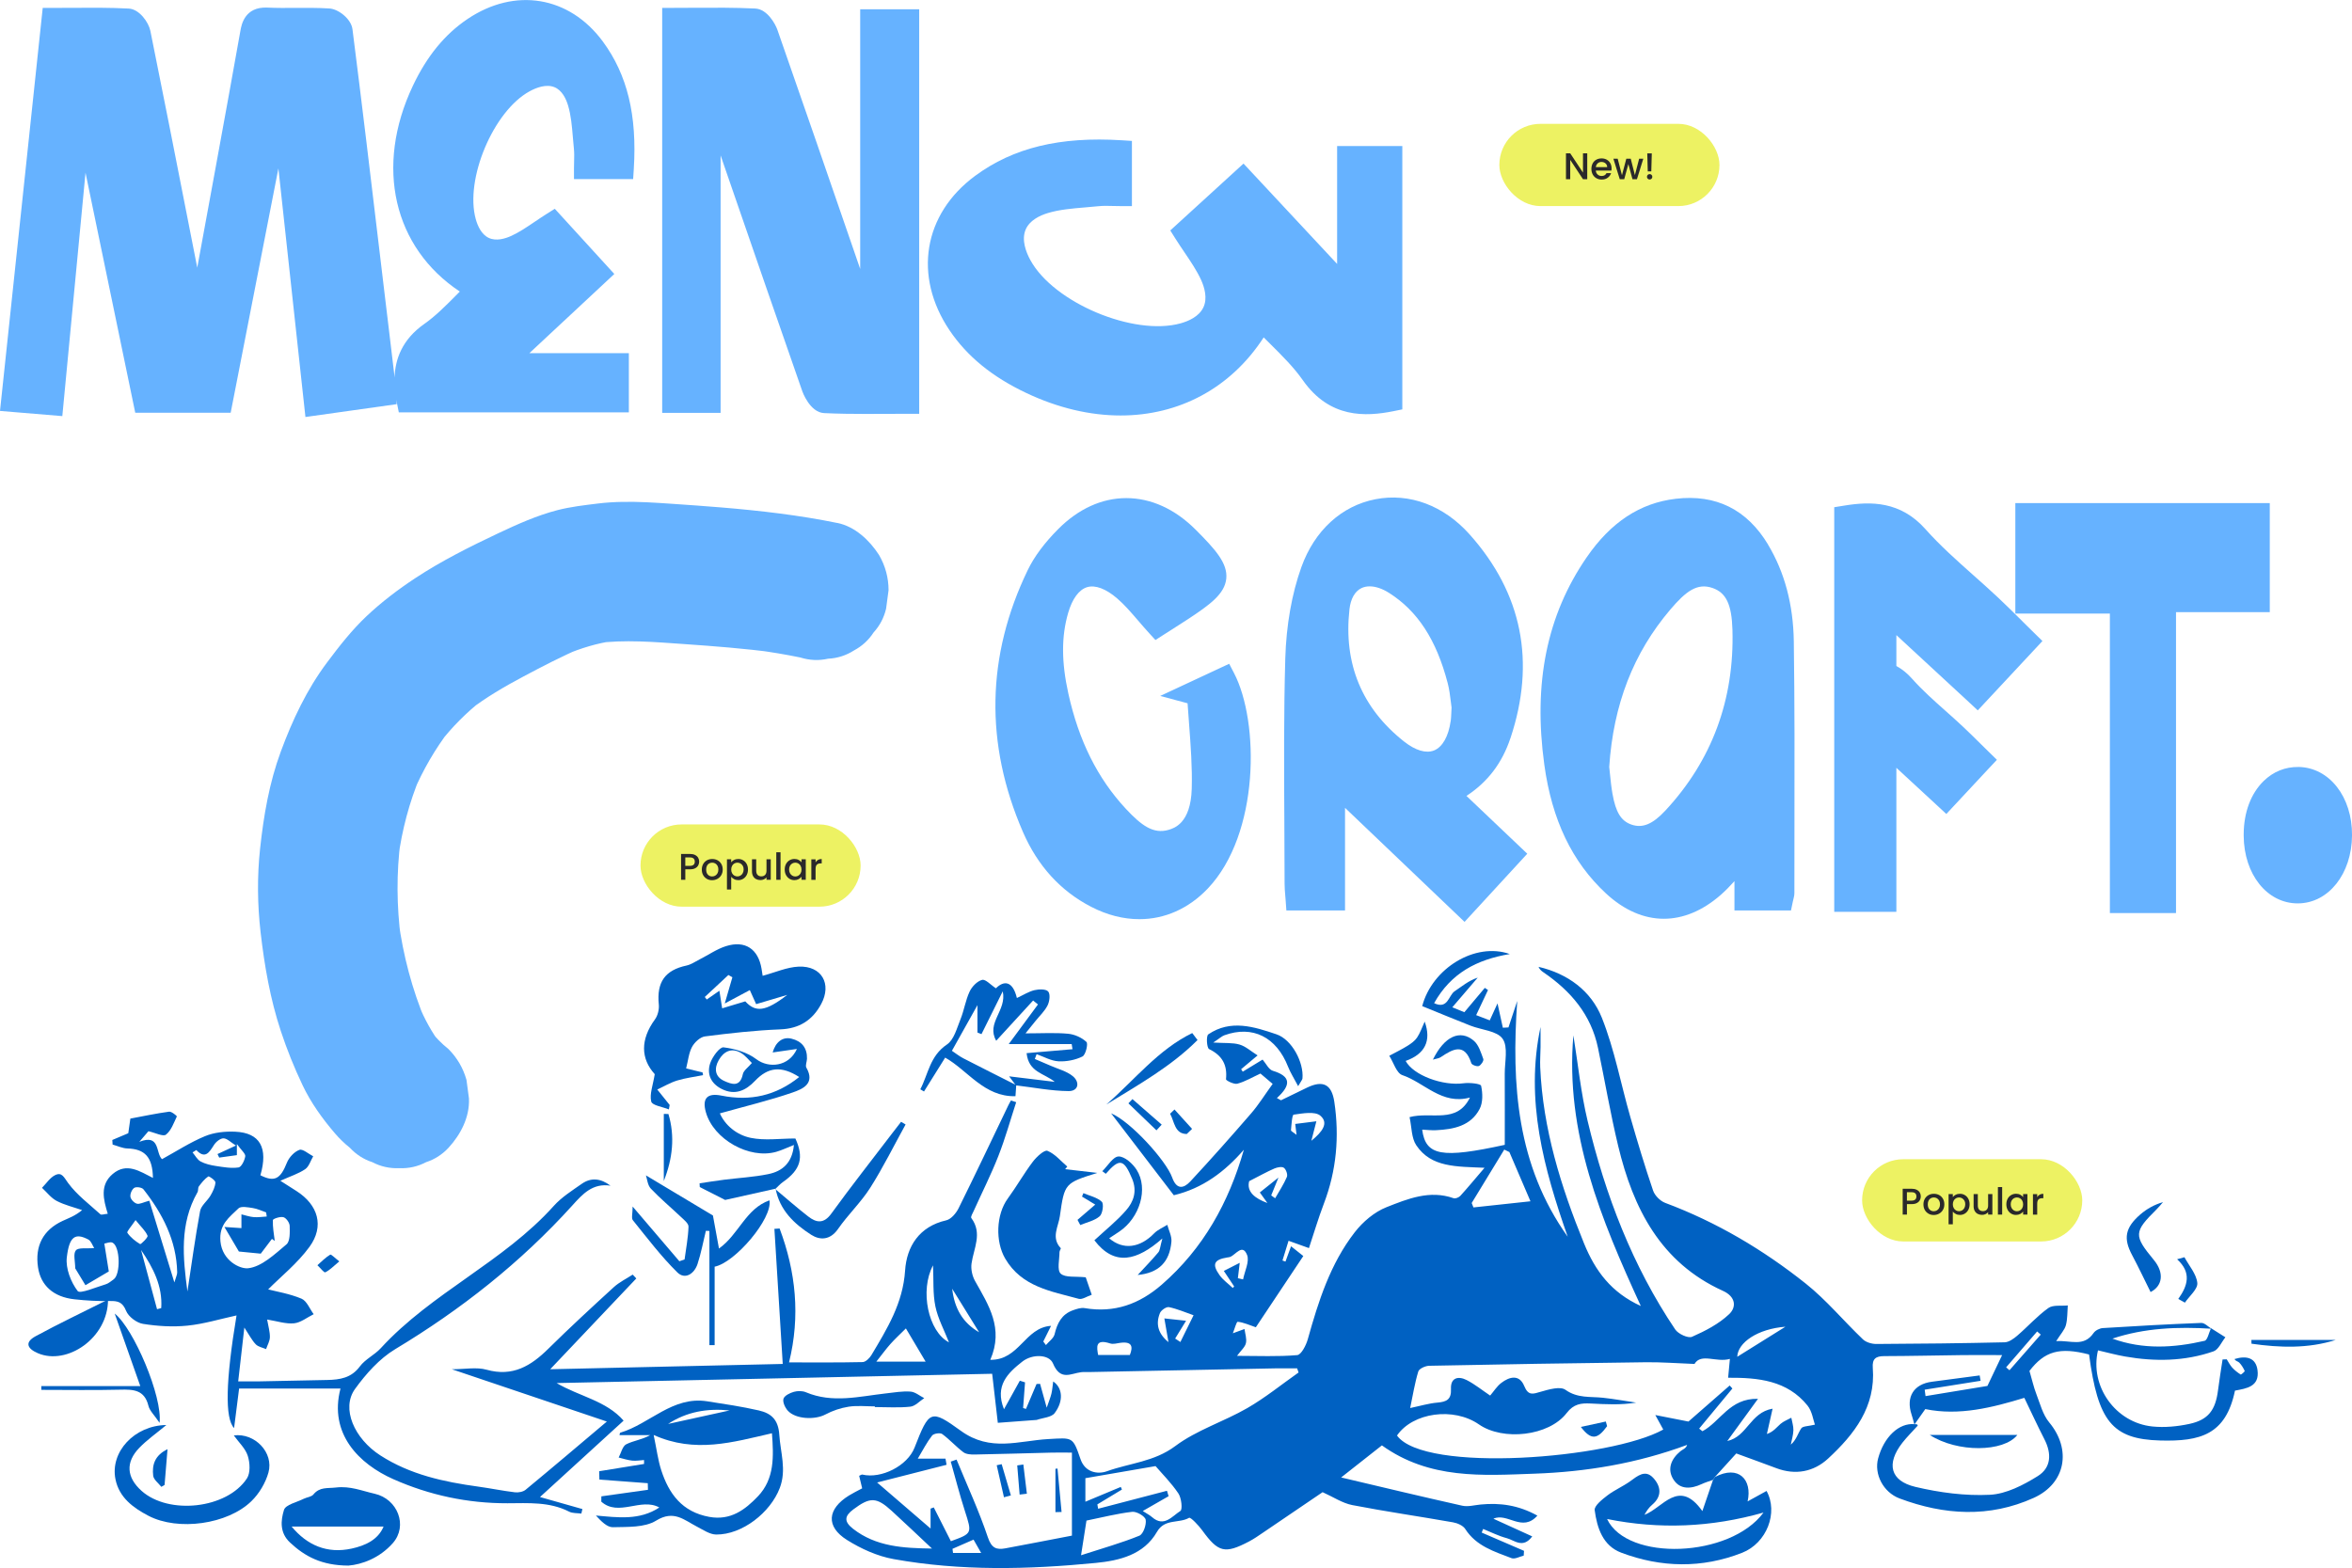<?xml version="1.0" encoding="UTF-8"?><svg id="Layer_2" xmlns="http://www.w3.org/2000/svg" viewBox="0 0 758.57 505.84"><defs><style>.cls-1{fill:#2a292b;}.cls-1,.cls-2,.cls-3,.cls-4{stroke-width:0px;}.cls-2{fill:#edf263;}.cls-3{fill:#0061c2;}.cls-4{fill:#66b2ff;}</style></defs><g id="Layer_1-2"><path class="cls-3" d="M552.49,477.38c-1.23.45-2.51.82-3.7,1.38-3.35,1.55-6.87,1.84-9-1.39-2.21-3.34-.86-6.72,2.18-9.22.75-.62,1.81-.86,2.16-2.05-16.14,5.99-32.62,8.71-49.29,9.29-16.64.58-33.75,1.92-49.15-9.13-4.39,3.46-9.17,7.22-13.14,10.35,12.81,3.02,25.91,6.17,39.06,9.11,1.85.41,3.94-.19,5.91-.38,6.22-.6,12.14.16,18.32,3.58-4.91,5.52-9.65-1.07-14.18,1,4.14,1.89,8.15,3.71,12.52,5.7-3.01,4.08-5.76,1.21-8.22.57-2.62-.68-5.08-1.95-7.61-2.97-.16.39-.31.78-.47,1.17,4.55,1.96,9.1,3.93,13.65,5.89-.03.52-.07,1.03-.1,1.55-1.32.31-2.88,1.22-3.93.81-5.55-2.13-11.38-3.88-14.92-9.4-.72-1.13-2.54-1.91-3.97-2.16-10.82-1.91-21.7-3.47-32.48-5.56-3.18-.62-6.1-2.61-9.56-4.16-5.87,3.99-12.47,8.49-19.08,12.96-1.52,1.03-3.02,2.09-4.64,2.94-7.85,4.11-9.93,3.53-15.1-3.58-1.18-1.63-3.75-4.33-4.24-4.05-3.28,1.89-7.86.17-10.36,4.53-4.26,7.42-12.14,9.28-19.72,10.02-21.74,2.13-43.57,2.66-65.19-1.23-5.25-.94-10.52-3.32-15.07-6.18-6.9-4.33-6.37-10,.67-14.35,1.26-.78,2.61-1.43,4.23-2.3-.32-1.33-.65-2.7-.97-4.04.48-.2.8-.46,1.03-.4,6.11,1.44,14.54-2.8,16.84-8.71,4.73-12.11,5.18-12.47,14.98-5.37,9.48,6.86,18.71,3.15,28.11,2.63,7.93-.44,7.92-.86,10.43,6.47,1.47,4.31,5.55,4.98,8.52,3.91,7.32-2.65,15.24-3.03,22.05-8.13,6.92-5.18,15.64-7.87,23.23-12.25,5.79-3.34,11.04-7.62,16.53-11.48-.15-.44-.31-.88-.46-1.33-2.4,0-4.81-.04-7.21,0-19.98.39-39.95.79-59.93,1.19-.83.02-1.68-.06-2.5.04-3.4.41-6.71,2.9-9.11-2.83-1.23-2.95-6.66-3.14-9.92-.56-4.59,3.63-8.94,7.69-5.88,15.34,1.81-3.26,3.46-6.23,5.11-9.2.56.18,1.12.36,1.68.53-.21,2.76-.41,5.52-.62,8.28.31.1.61.19.92.29l3.41-8.04c.38-.02.76-.03,1.14-.05.61,2.21,1.23,4.42,2.14,7.69.7-2.06,1.22-3.27,1.52-4.53.29-1.23.37-2.51.57-3.93,3.02,2.03,3.43,6.27.48,10.2-1.05,1.4-3.81,1.51-5.81,2.21-4.5.33-8.51.63-12.53.93-.58-5.02-1.15-10.05-1.82-15.82-46.11.99-93.29,2-140.48,3,7.35,4.32,16.01,5.68,21.61,12.12-8.92,8.15-17.54,16.03-26.97,24.64,5.67,1.61,9.67,2.74,13.68,3.88-.11.49-.23.97-.34,1.46-1.33-.19-2.82-.05-3.95-.63-6.33-3.24-13.16-2.72-19.86-2.7-12.87.03-25.17-2.6-36.85-7.78-11.02-4.89-20.84-14.63-17.02-29.23h-32.7c-.56,4.45-1.05,8.3-1.62,12.75q-4.49-4.63.79-36.33c-5.27,1.14-10.49,2.75-15.82,3.29-4.73.48-9.65.18-14.35-.57-2.05-.33-4.68-2.31-5.44-4.19-1.15-2.84-2.61-3.23-5.23-3.18-3.82.08-7.66-.14-11.46-.56-6.76-.74-10.85-4.46-11.72-10.29-1.04-6.93,1.64-12.08,7.94-15,1.91-.89,3.93-1.54,6.28-3.48-2.75-.95-5.64-1.63-8.2-2.96-1.82-.95-3.18-2.79-4.74-4.23,1.4-1.4,2.57-3.28,4.25-4.1,2.2-1.07,2.84.76,4.18,2.56,2.83,3.84,6.82,6.83,10.41,10.08.32.29,1.24-.07,2.37-.17-1.42-4.63-2.6-9.27,1.59-12.83,4.5-3.82,8.74-.86,12.98,1.27-.12-6.72-2.6-9.34-8.23-9.5-1.6-.05-3.19-.82-4.78-1.26l-.09-1.48c1.67-.71,3.33-1.41,5.15-2.18.19-1.32.39-2.78.67-4.72,4.14-.77,8.3-1.66,12.5-2.23.79-.11,2.56,1.41,2.5,1.52-1,2.09-1.82,4.57-3.52,5.89-.92.71-3.42-.6-5.65-1.11-.24.28-1.32,1.55-2.94,3.43,6.81-2.7,5.21,3.68,7.32,5.59,4.62-2.53,9.05-5.42,13.85-7.41,2.96-1.23,6.52-1.6,9.76-1.45,8.01.35,10.68,5.23,8.12,14.05,4.55,2.3,6.47,1.21,8.54-4.03.68-1.71,2.37-3.55,4.04-4.16,1.08-.4,2.94,1.31,4.45,2.07-.84,1.42-1.35,3.31-2.59,4.16-2.12,1.45-4.69,2.25-8,3.74,2.32,1.48,3.78,2.41,5.24,3.34,6.94,4.45,9,11.31,4.16,17.96-3.88,5.33-9.23,9.6-13.34,13.74,2.74.71,6.94,1.39,10.75,2.99,1.71.72,2.65,3.28,3.93,5.01-2.11,1.03-4.15,2.72-6.33,2.94-2.68.26-5.48-.71-8.68-1.22.38,2.2.92,3.94.89,5.68-.02,1.29-.79,2.57-1.23,3.86-1.13-.49-2.52-.72-3.31-1.53-1.23-1.26-2.04-2.91-3.7-5.42-.69,6.07-1.29,11.32-1.98,17.37,2.43,0,4.36.03,6.28,0,7.49-.14,14.99-.29,22.48-.46,4.05-.09,7.72-.64,10.48-4.37,1.73-2.33,4.72-3.69,6.73-5.87,16.45-17.94,39.54-27.78,55.83-45.93,2.51-2.8,5.86-4.9,8.98-7.09,3.04-2.14,6.18-1.78,9.29.58-5.77-.89-9,2.72-12.29,6.37-16.65,18.41-35.88,33.58-57.15,46.38-5.08,3.06-9.42,7.95-12.95,12.83-4.54,6.29-.23,16.03,8.16,21.43,9.66,6.22,20.46,8.54,31.57,10.07,3.95.54,7.85,1.36,11.81,1.83,1.14.14,2.66-.13,3.5-.83,8.66-7.15,17.22-14.43,26.18-21.99-15.88-5.36-32.37-10.92-49.99-16.87,4.24,0,7.96-.76,11.2.15,8.45,2.37,14.33-1.24,19.95-6.8,6.87-6.78,13.97-13.33,21.09-19.84,1.78-1.62,4.05-2.71,6.09-4.04.39.41.77.83,1.16,1.24-8.95,9.45-17.91,18.89-27.77,29.29,25.58-.58,50.06-1.14,75-1.71-.92-14.97-1.81-29.28-2.69-43.58.56-.04,1.12-.08,1.68-.11,5.24,13.95,6.73,28.24,3.04,43.19,7.84,0,15.79.08,23.74-.1.97-.02,2.23-1.27,2.83-2.26,5.07-8.49,10.17-16.73,10.86-27.27.5-7.69,4.5-14.21,13.27-16.2,1.56-.36,3.19-2.29,3.98-3.89,5.47-11.02,10.73-22.15,16.06-33.24.25-.53.56-1.03.84-1.54.56.19,1.12.38,1.68.56-1.89,5.79-3.52,11.68-5.74,17.34-2.36,6.03-5.3,11.83-7.96,17.74-.34.75-1.05,1.91-.78,2.28,3.67,4.94.78,9.76.08,14.68-.26,1.81.23,4.04,1.14,5.66,4.33,7.73,9.33,15.22,4.91,25.41,9.39.15,11.12-10.42,19.6-10.96-.97,1.94-1.74,3.5-2.51,5.05.28.38.56.77.85,1.15.97-1.16,2.49-2.19,2.8-3.5.84-3.56,2.3-6.43,5.9-7.72,1.2-.43,2.59-.9,3.78-.7,9.58,1.63,17.64-1.28,24.87-7.56,13.43-11.68,21.62-26.49,26.49-43.53-6.13,7.06-13.22,12.43-22.59,14.68-6.81-8.9-13.52-17.67-20.23-26.43,6.35,2.66,17.76,15.28,19.7,20.71,1.43,4,3.7,3.58,5.87,1.25,6.68-7.19,13.19-14.53,19.61-21.95,2.38-2.75,4.32-5.89,6.93-9.5-1.3-1.1-2.64-2.24-3.94-3.34-2.61,1.2-4.93,2.6-7.45,3.28-1.07.29-3.7-1.04-3.66-1.43.47-4.63-1.2-7.66-5.45-9.74-.75-.37-.99-4.26-.26-4.75,7.21-4.9,14.78-2.46,22-.01,4.99,1.69,8.84,9.1,8.37,14.23-.04.43-.44.82-1.39,2.49-1.34-2.55-2.49-4.33-3.25-6.26-3.76-9.59-11.43-13.45-20.54-10.16-.83.3-1.52.98-3.59,2.35,3.79.24,6.27,0,8.48.65,1.98.58,3.66,2.15,5.82,3.5-2.13,1.78-3.72,3.12-5.31,4.45.17.27.35.53.52.8,2-1.22,4.01-2.44,6.4-3.9,1.13,1.3,1.98,3.21,3.29,3.61,5.76,1.73,6.06,4.51,1.32,8.8.44.24.88.48,1.32.72,2.81-1.37,5.62-2.74,8.44-4.1,5.13-2.47,7.92-1.04,8.76,4.58,1.68,11.23.7,22.17-3.36,32.84-1.84,4.84-3.31,9.83-4.82,14.36-2.97-1.07-4.78-1.71-6.58-2.36-.65,2.12-1.31,4.24-1.96,6.37.32.11.65.23.97.34.54-1.49,1.09-2.97,1.8-4.94,1.36,1.08,2.44,1.95,3.95,3.15-5.3,7.96-10.45,15.69-15.31,22.98-2.13-.72-3.96-1.58-5.85-1.77-.39-.04-1.04,2.42-1.56,3.71,1.63-.6,2.7-.99,3.76-1.38.19,1.53.78,3.15.45,4.57-.29,1.28-1.58,2.33-2.87,4.09,6.94,0,13.22.3,19.41-.24,1.31-.11,2.87-3.17,3.42-5.13,3.42-12.23,7.25-24.33,15.13-34.49,2.61-3.37,6.34-6.55,10.24-8.09,6.81-2.69,13.94-5.64,21.66-2.9.58.21,1.7-.25,2.17-.77,2.39-2.62,4.65-5.37,7.8-9.05-9.07-.42-17.19-.05-22.02-7.27-1.58-2.36-1.45-5.85-2.16-9.07,7.05-1.89,15.21,2.34,19.48-6.32-9.08,2.48-14.63-4.8-21.81-7.23-1.89-.64-2.83-4.08-4.21-6.24,1.97-1.06,3.99-2.04,5.89-3.22,1.14-.71,2.33-1.56,3.07-2.65.99-1.47,1.57-3.22,2.46-5.15,2.25,6.22.05,10.5-6.14,12.68,2.46,4.62,11.94,8.12,18.68,7.21,1.91-.26,5.51.12,5.66.81.52,2.37.61,5.38-.47,7.46-2.87,5.52-8.4,6.59-14.07,6.87-1.47.07-2.95-.11-4.47-.18,1.13,8.46,6.32,9.34,26.64,4.9,0-7.69.03-15.29-.01-22.88-.02-3.87,1.16-8.69-.69-11.34-1.8-2.57-6.81-2.83-10.37-4.23-5.23-2.05-10.41-4.21-15.56-6.3,3.21-12.19,17.07-20.72,28.25-16.8-10.74,1.81-18.99,6.19-24.41,15.85,4.47,2.11,4.66-2.53,6.6-3.83,2.33-1.55,4.45-3.41,7.47-4.41-2.64,3.08-5.28,6.16-8.2,9.57,1.71.7,2.88,1.18,3.88,1.59,2.31-2.75,4.45-5.3,6.6-7.85.34.23.69.46,1.03.69-1.2,2.56-2.41,5.12-3.82,8.1,1.79.68,3.09,1.18,4.39,1.68.94-2.06,1.74-3.8,2.5-5.47.6,2.76,1.16,5.3,1.72,7.85.6-.03,1.2-.06,1.81-.09.94-2.85,1.89-5.69,2.83-8.54-1.9,26.99-.14,53.04,16.28,76.06-7.69-21.94-13.81-44.07-8.76-67.67,0,2.16.02,4.31,0,6.47-.02,2.16-.2,4.33-.11,6.49.87,19.9,6.66,38.53,14.13,56.85,3.64,8.92,8.79,15.85,18.32,20.2-12.88-28.05-24.46-55.96-21.75-87.31,1.49,9.21,2.42,18.56,4.59,27.61,5.73,23.92,14.42,46.72,28.25,67.26.97,1.45,4.16,2.93,5.43,2.37,4.27-1.88,8.64-4.14,11.97-7.3,2.39-2.26,2.17-5.62-2.01-7.52-20.1-9.11-28.93-26.58-33.77-46.69-2.52-10.48-4.32-21.13-6.52-31.68-2.24-10.76-8.83-18.41-17.66-24.43-.62-.42-1.19-.93-1.52-1.72,9.43,2.2,16.95,7.73,20.42,16.41,4.09,10.25,6.11,21.33,9.18,32,2.29,7.97,4.68,15.92,7.35,23.77.55,1.61,2.31,3.37,3.92,3.97,16.54,6.18,31.56,15.09,45.29,26.01,6.69,5.32,12.23,12.07,18.46,18,1.01.97,2.85,1.5,4.31,1.5,13.8-.06,27.6-.22,41.4-.54,1.38-.03,2.91-1.15,4.06-2.13,3.4-2.92,6.42-6.33,10.03-8.92,1.52-1.09,4.16-.61,6.28-.84-.17,2.13-.07,4.34-.61,6.37-.41,1.51-1.66,2.8-3.13,5.14,4.71-.31,8.86,2.02,12.06-2.62.58-.84,1.94-1.52,2.98-1.59,10.57-.67,21.15-1.25,31.74-1.66,1.09-.04,2.22,1.22,3.33,1.87-10.83-.67-21.55-.28-31.97,3.19,9.86,3.59,19.82,2.99,29.72.71.95-.22,1.4-2.66,2.07-4.07,1.55.98,3.1,1.95,4.64,2.93-1.26,1.56-2.22,3.98-3.83,4.54-9.3,3.23-18.9,3.35-28.53,1.66-2.94-.52-5.82-1.31-8.73-1.98-2.73,11.54,5.62,23.36,17.59,24.56,3.9.39,8.02,0,11.87-.83,6.11-1.3,8.44-4.46,9.25-10.84.42-3.32.97-6.63,1.47-9.95.45-.02.89-.03,1.34-.05.58.89,1.05,1.88,1.76,2.66.79.87,1.75,1.62,2.74,2.25.15.09,1.37-.98,1.3-1.15-.44-.97-1.02-1.94-1.76-2.7-.43-.44-1.26-.48-1.51-1.16,4-1.2,6.88-.32,7.4,3.6.7,5.33-3.53,5.9-7.27,6.6-2.95,14.27-11.23,16.43-24.1,16.09-15.56-.41-20.09-6.28-22.96-27.75-9.6-2.48-14.34-1.02-19.22,5.3.85,2.91,1.36,5.24,2.21,7.44,1.21,3.13,2.08,6.67,4.15,9.16,7.27,8.73,5.37,19.68-5.01,24.37-14.3,6.46-28.85,5.56-43.22.18-5.41-2.03-8.26-7.96-6.95-12.88,1.86-6.97,6.76-11.59,11.74-11.08.3,0,.6,0,.88.09.08.02.19.34.14.4-1.64,1.84-3.42,3.57-4.93,5.5-5.24,6.72-3.99,12.29,4.19,14.23,7.81,1.85,16.08,2.95,24.05,2.55,5.26-.27,10.76-3.12,15.4-6.01,4.4-2.74,4.54-7.28,2.17-11.9-2.22-4.33-4.26-8.76-6.48-13.36-10.23,3.11-20.97,5.88-31.94,3.63-1.3,1.84-2.4,3.41-3.51,4.98-.3-1.07-.56-2.15-.91-3.2-1.9-5.69.68-9.85,6.58-10.61,5.13-.66,10.25-1.35,15.38-2.03.1.58.2,1.15.3,1.73-6.01.96-12.02,1.91-18.03,2.87.09.69.18,1.38.27,2.07,6.34-1.04,12.67-2.08,19.96-3.28,1.12-2.34,2.72-5.72,4.74-9.95-4.75,0-8.68-.04-12.6,0-8.47.1-16.95.31-25.42.33-2.73,0-3.92.87-3.69,3.79.98,12.56-5.97,21.45-14.41,29.26-4.61,4.27-10.53,5.45-16.75,3.08-3.84-1.46-7.71-2.83-12.87-4.73-1.75,1.92-4.31,4.75-6.88,7.58-.21.31-.42.62-.63.93ZM566.99,451.24c-3.87,5.32-6.89,9.46-9.9,13.61,6.47-1.43,7.35-9.18,14.61-10.43-.74,3.28-1.29,5.73-1.84,8.17,2.12-.72,3.12-2.15,4.39-3.26.99-.86,2.32-1.34,3.49-1.99.24,1.35.71,2.7.67,4.03-.05,1.56-.54,3.1-.84,4.65,1.82-1.55,2.27-3.62,3.37-5.25.51-.76,2.29-.67,4.41-1.2-.55-1.5-.89-4.3-2.39-6.16-6.55-8.14-15.96-9.03-25.6-8.97.2-2.11.36-3.83.57-6.08-4.41,1.27-9.26-1.99-11.42,1.63-5.78-.22-10.74-.61-15.7-.55-23.29.28-46.59.67-69.88,1.14-1.22.02-3.22.93-3.5,1.84-1.13,3.72-1.74,7.6-2.62,11.79,3.27-.68,6-1.51,8.77-1.75,2.94-.25,4.55-.96,4.39-4.43-.17-3.61,2.35-4.23,5.07-2.84,2.62,1.34,4.96,3.25,7.57,5,1.17-1.37,2.16-2.98,3.56-4.06,2.67-2.07,5.86-2.84,7.42.96,1.34,3.27,2.84,2.59,5.36,1.86,2.57-.74,6.26-1.82,7.94-.62,3.92,2.8,8.03,2.12,12.15,2.57,3.57.39,7.11,1.03,10.66,1.56-4.98.82-9.85.54-14.72.29-3.03-.15-5.43.11-7.71,3.09-5.73,7.45-20.52,9.05-28.29,3.65-8.14-5.65-21.3-3.86-26.42,3.59,8.83,12.24,69.05,7.5,85.88-1.93-.6-1.1-1.2-2.19-2.57-4.68,4.56.9,7.91,1.56,10.69,2.1,4.4-3.85,8.85-7.74,13.3-11.63.29.32.58.65.87.97-3.57,4.31-7.15,8.62-10.72,12.94.35.28.71.56,1.06.84,5.73-3.03,8.77-10.69,17.9-10.45ZM345.71,468.59c-2.49,0-4.46-.04-6.43,0-8.31.2-16.62.47-24.93.62-1.23.02-2.75-.07-3.65-.75-2.39-1.8-4.41-4.1-6.82-5.86-.67-.49-2.75-.17-3.26.49-1.68,2.15-2.93,4.62-4.62,7.45h8.94c.12.66.24,1.32.35,1.98-7.14,1.82-14.29,3.64-22.4,5.71,5.97,5.14,11.25,9.69,17.24,14.85v-6.42l1.03-.39c1.83,3.61,3.66,7.22,5.52,10.9,6.95-2.53,6.84-2.5,4.51-9.77-1.69-5.24-3.05-10.59-4.55-15.9.62-.22,1.24-.44,1.87-.66,3.43,8.34,7.23,16.55,10.1,25.08,1.17,3.49,2.75,4.09,5.66,3.55,7-1.3,13.98-2.67,21.45-4.1v-26.78ZM353.92,485.29l.25,1.41c7.4-1.93,14.8-3.87,22.2-5.8.18.58.35,1.17.53,1.75-2.47,1.42-4.94,2.83-8.33,4.78,1.34.87,2.26,1.33,3,1.98,3.87,3.38,6.5-.35,9.13-2,.74-.46.35-4.17-.64-5.64-2.27-3.39-5.22-6.32-7.37-8.83-7.89,1.36-15.1,2.61-22.63,3.9v7.59c4.04-1.69,7.73-3.23,11.42-4.77.12.28.25.56.37.84-2.64,1.6-5.29,3.19-7.93,4.79ZM300.58,499.54c-4.33-4.06-8.62-8.17-13.01-12.18-4.91-4.48-6.98-4.48-12.38-.43-2.8,2.1-3.08,3.87-.07,6.23,7.4,5.78,16.21,6.26,25.45,6.38ZM86.03,392.43c-.07-.44-.13-.89-.2-1.33-1.43-.49-2.82-1.18-4.28-1.4-1.55-.24-3.82-.69-4.64.11-2.93,2.87-6.34,5.16-5.81,10.67.6,6.21,6.28,8.93,8.93,8.64,4.39-.49,8.59-4.55,12.36-7.7,1.21-1.01,1.09-3.93,1.04-5.97-.02-1-1.11-2.54-2.01-2.8-1.02-.3-3.39.52-3.41.93-.1,2.23.34,4.48.6,6.73-.3-.22-.6-.44-.9-.67-1.35,1.78-2.71,3.57-3.61,4.77-2.41-.23-4.53-.44-7.05-.69-1.14-1.94-2.65-4.5-4.67-7.92,2.89.19,4.21.28,5.49.37v-4.44c1.31.31,2.6.78,3.93.89,1.4.12,2.82-.11,4.23-.19ZM348.66,501.7c7.08-2.3,13.08-3.97,18.81-6.31,1.26-.52,2.31-3.52,2.04-5.14-.19-1.12-2.92-2.72-4.34-2.56-4.87.56-9.67,1.8-14.76,2.83-.46,2.97-.97,6.19-1.75,11.18ZM486.82,371.64c-.55-.27-1.1-.53-1.66-.8-3.5,5.75-7,11.49-10.51,17.24.19.47.38.95.57,1.42,6.17-.66,12.35-1.33,18.39-1.98-2.52-5.9-4.66-10.89-6.8-15.88ZM24.26,409.18c0-2.28-.71-4.73.21-5.83.83-.99,3.42-.51,5.91-.74-.56-.86-.98-2.27-1.88-2.75-4.17-2.18-6.15-1.15-6.95,5.75-.42,3.55,1.29,7.95,3.5,10.86.76,1.01,5.96-1.27,9.09-2.19.9-.27,1.67-1.01,2.49-1.56,2.31-1.55,2.16-10.62-.33-11.85-.77-.38-2.02.21-2.65.3.51,3.18.94,5.87,1.44,8.98-2.5,1.47-5.43,3.2-7.53,4.44-1.59-2.63-2.49-4.1-3.28-5.41ZM60.45,416.61c1.32-8.65,2.49-17.32,4.08-25.92.34-1.82,2.35-3.27,3.37-5.03.76-1.3,1.49-2.78,1.58-4.22.04-.64-2.06-2.11-2.31-1.94-1.19.82-2.15,2.03-3.03,3.21-.35.47-.14,1.34-.44,1.88-5.85,10.25-4.7,21.15-3.25,32.01ZM298.54,439.25c-2.44-4.11-4.37-7.35-6.37-10.72-1.94,1.93-3.53,3.39-4.96,4.99-1.44,1.62-2.72,3.39-4.58,5.73h15.91ZM56.24,413.69c.52-1.8.93-2.53.91-3.25-.23-10.3-4.72-18.91-10.88-26.78-.48-.62-2.29-.9-2.95-.49-.77.48-1.4,1.96-1.26,2.88.12.87,1.2,1.99,2.08,2.24.88.25,2.02-.43,4.01-.96,2.61,8.5,5.16,16.83,8.09,26.36ZM63.31,370.99c-.4.25-.8.51-1.21.76.85,1,1.52,2.34,2.59,2.92,1.49.8,3.25,1.2,4.95,1.46,2.42.37,4.94.82,7.3.47.92-.13,1.96-2.26,2.16-3.6.12-.84-1.22-1.89-2.7-3.95v3.58c-2.02.28-3.86.53-5.7.79l-.55-1.14c1.65-.76,3.3-1.52,5.94-2.74-1.66-1.04-2.81-2.3-3.99-2.33-1.03-.03-2.44,1.12-3.08,2.13-1.54,2.41-2.83,4.68-5.71,1.64ZM409.99,385.62c.42.31.85.61,1.27.92,1.3-2.28,2.77-4.48,3.79-6.88.32-.76-.27-2.45-.98-2.95-.65-.46-2.14-.16-3.07.24-2.41,1.05-4.72,2.35-8.12,4.08-.89,3.44,1.91,5.6,5.88,7.04-.91-1.27-1.83-2.54-2.44-3.4,2-1.59,3.71-2.97,6.01-4.8-.93,2.29-1.64,4.02-2.34,5.75ZM379.01,431.8c.56.37,1.13.74,1.69,1.11,1.42-2.88,2.83-5.75,4.25-8.63-2.64-.92-5.23-2.05-7.94-2.62-.83-.17-2.52.98-2.9,1.91-1.45,3.57-.57,6.69,2.75,9.38-.51-2.95-.96-5.52-1.33-7.65,2.79.3,4.84.52,7,.76-1.14,1.86-2.33,3.8-3.52,5.74ZM399.25,412.33c.56.13,1.12.26,1.67.39.51-2.66,2.13-5.76,1.29-7.89-1.48-3.73-3.6-.14-5.42.62-.29.12-.63.13-.96.19-4.29.7-5.02,2.17-2.49,5.71,1.13,1.59,2.83,2.77,4.27,4.14.14-.17.28-.34.43-.51-1.21-1.82-2.42-3.64-3.33-5,2.04-1.04,3.59-1.83,5.13-2.61-.19,1.56-.39,3.26-.6,4.97ZM300.93,408.17c-4.36,8.09-1.56,21.42,5.14,24.85-1.56-3.98-3.58-7.67-4.39-11.61-.85-4.13-.54-8.49-.76-13.24ZM575.84,427.98c-8.93.68-15.37,5.09-15.54,9.7,5.29-3.3,10.42-6.5,15.54-9.7ZM417.73,362.57c2.64-.33,4.59-.58,6.83-.86-.48,1.86-.92,3.57-1.62,6.29,3.41-2.78,5.75-5.66,2.91-8.09-1.76-1.5-5.73-.74-8.61-.34-.53.07-.71,3.25-.87,5.01-.03.31.81.71,1.8,1.51-.23-1.83-.36-2.9-.43-3.52ZM50.65,422.33c.45-.12.9-.24,1.35-.36.48-7.07-2.61-13.03-6.5-18.74,1.72,6.37,3.43,12.73,5.15,19.1ZM354.17,437.1h10.23c1.03-2.59.84-4.46-3.11-3.92-1.07.15-2.27.51-3.22.2-4.91-1.61-4.35,1.2-3.9,3.72ZM43.72,393.58c-1.39,2.09-2.91,3.72-2.64,4.11,1.03,1.48,2.55,2.7,4.12,3.64.22.13,2.61-2.17,2.39-2.69-.65-1.59-2.08-2.85-3.87-5.06ZM307.2,499.63c.06.44.11.88.17,1.32h9.07c-.97-1.7-1.71-2.99-2.45-4.29-2.64,1.16-4.71,2.06-6.79,2.97ZM307.1,415.73c.72,6.3,3.38,10.99,8.69,14.04-2.81-4.55-5.63-9.09-8.69-14.04ZM647.02,441.09c.36.31.72.62,1.08.93,3.36-3.83,6.73-7.66,10.09-11.5-.39-.34-.78-.67-1.17-1.01-3.33,3.86-6.67,7.72-10,11.57Z"/><path class="cls-3" d="M215.73,357.88c-2-.82-5.39-1.29-5.69-2.53-.59-2.4.55-5.23,1.13-8.84-4.51-4.96-4.71-11.12.07-17.67.92-1.26,1.4-3.24,1.24-4.81-.73-7.19,1.99-11.07,8.93-12.56,1.52-.33,2.91-1.32,4.34-2.04,2.8-1.42,5.45-3.29,8.4-4.22,6.18-1.94,10.38.91,11.46,7.26.15.91.28,1.82.36,2.31,4.07-1.09,7.81-2.79,11.62-2.96,7.41-.32,10.77,5.57,7.25,12.08-2.8,5.2-7.02,7.92-13.21,8.16-8.11.32-16.21,1.23-24.27,2.27-1.54.2-3.36,1.9-4.16,3.38-1.06,1.96-1.26,4.39-1.91,6.95,1.88.46,3.59.87,5.3,1.29.05.29.11.59.16.88-2.78.55-5.63.9-8.33,1.72-2.23.68-4.3,1.92-6.44,2.91,1.33,1.66,2.67,3.32,4,4.99l-.26,1.42ZM240.36,323.02c3.32,3.61,6.47,3.39,13.54-2.08-4.21,1.25-7.12,2.11-10.03,2.98-.75-1.66-1.32-2.93-2.04-4.53-2.63,1.41-4.98,2.66-8.08,4.32.99-3.41,1.72-5.93,2.46-8.46-.43-.24-.86-.49-1.29-.73-2.54,2.36-5.08,4.73-7.61,7.09.21.27.42.54.63.82,1.53-1.06,3.06-2.12,4.08-2.83.28,1.78.58,3.72.89,5.67,2.28-.69,4.55-1.37,7.46-2.25Z"/><path class="cls-3" d="M212.64,486.29c-5.91-3.28-13.13,3.09-18.71-1.88l.02-1.71c5.01-.7,10.02-1.41,15.03-2.11-.02-.71-.04-1.42-.06-2.13-5.2-.39-10.4-.78-15.6-1.17-.03-.9-.05-1.79-.08-2.69,4.83-.78,9.65-1.57,14.48-2.35,0-.42,0-.84,0-1.26-1.29.08-2.6.32-3.87.18-1.46-.16-2.88-.64-4.32-.99.79-1.48,1.23-3.66,2.45-4.28,2.37-1.19,5.18-1.49,7.69-2.94h-9.87c.07-.22.09-.74.25-.79,9.54-2.85,16.86-11.88,28.02-10.13,5.57.87,11.17,1.69,16.66,2.95,3.92.9,6.29,2.87,6.61,7.85.37,5.74,2.39,11.28.16,17.15-3.03,7.97-12.13,15.09-20.51,15.03-2.07-.02-4.19-1.51-6.18-2.53-4.16-2.14-7.47-5.49-13.19-1.96-3.71,2.29-9.22,2-13.94,2.13-1.86.05-3.78-1.9-5.49-3.77,7.13.63,14.03,1.63,20.45-2.59ZM210.82,462.9c.97,4.62,1.39,8.09,2.44,11.35,2.48,7.66,6.75,13.47,15.47,15.07,6.9,1.26,11.56-2.28,15.7-6.61,5.42-5.67,5.1-12.9,4.54-20.36-12.58,2.88-24.8,6.57-38.16.55ZM235.3,454.99c-7.19-.74-13.82.41-19.83,4.35,6.61-1.45,13.22-2.9,19.83-4.35Z"/><path class="cls-3" d="M552.49,477.38c.21-.31.42-.62.63-.93,7.63-3.99,12.09.87,10.52,7.88,2.3-1.27,4.21-2.32,6.11-3.37,3.84,6.96.1,16.81-7.89,19.95-12.92,5.07-26.08,4.82-38.98-.04-5.97-2.25-7.8-8.03-8.56-13.71-.19-1.4,2.41-3.46,4.09-4.75,2.27-1.74,5-2.89,7.33-4.56,2.38-1.71,4.84-3.9,7.42-1.15,2.49,2.66,3.03,5.9-.32,8.73-.98.83-1.75,1.9-2.47,3.23,5.9-2.18,11.07-11.96,18.68-1.2,1.17-3.43,2.31-6.75,3.44-10.07ZM568.77,487.93c-16.95,4.8-33.56,5.47-50.45,2.08,6.48,13.77,39.66,12.56,50.45-2.08Z"/><path class="cls-3" d="M343.54,377.16c3.45.4,6.9.8,10.35,1.2-10.46,3.3-10.57,3.29-12.06,13.96-.47,3.37-2.9,6.95.28,10.31.14.15-.4.84-.4,1.27,0,2.4-.84,5.82.38,6.95,1.49,1.37,4.76.82,8.08,1.19.3.88,1.04,3.01,1.94,5.63-1.54.52-3.07,1.62-4.2,1.31-8.89-2.44-18.36-3.83-23.71-12.97-3.23-5.53-2.95-14.21.84-19.39,2.82-3.85,5.18-8.04,8.06-11.85,1.19-1.58,3.73-3.91,4.71-3.53,2.43.96,4.31,3.29,6.41,5.08l-.68.83Z"/><path class="cls-3" d="M327.76,350.04c-.07,1.07-.15,2.13-.25,3.58-10.08.26-15.36-8.32-22.67-12.45-2.35,3.75-4.59,7.34-6.83,10.93-.4-.24-.79-.48-1.19-.71,2.58-4.94,3.08-10.76,8.6-14.46,2.26-1.52,3.19-5.24,4.35-8.11,1.18-2.9,1.62-6.11,2.94-8.93.75-1.61,2.44-3.38,4.04-3.79,1.11-.29,2.78,1.62,4.45,2.71,2.66-2.64,5.44-2.35,6.77,3.13,2.12-.98,3.82-2.09,5.68-2.53,1.43-.34,3.73-.39,4.42.45.73.87.44,3.18-.2,4.46-.93,1.87-2.58,3.39-3.92,5.06-.9,1.12-1.81,2.25-3.2,3.97,5.18,0,9.47-.27,13.71.12,2.1.19,4.43,1.23,5.94,2.65.6.57-.25,4.18-1.29,4.69-2.3,1.14-5.17,1.69-7.75,1.55-2.38-.13-4.69-1.48-7.03-2.3-.19.52-.38,1.03-.58,1.55,1.71.73,3.42,1.44,5.12,2.19,2.41,1.06,5.15,1.74,7.11,3.34,2.37,1.94,1.89,4.86-1.34,4.83-5.66-.05-11.31-1.18-17-1.85-.59-.75-1.15-1.51-2.18-2.91,5.57.68,10.14,1.23,14.72,1.78-3.42-2.82-8.42-3.03-9.08-9.26,5.12-.44,9.97-.85,14.81-1.27-.09-.55-.18-1.1-.27-1.65h-20.31c3.36-4.55,6.4-8.67,9.44-12.79-.52-.42-1.05-.85-1.57-1.27-3.79,4.14-7.59,8.28-11.9,12.98-3.33-5.8,3.47-9.72,2.11-15.95-2.61,5.26-4.74,9.54-6.86,13.82-.43-.17-.86-.35-1.3-.52v-8.84c-2.81,5.02-5.49,9.81-8.24,14.73,1.22.81,2.38,1.75,3.68,2.42,5.67,2.93,11.38,5.77,17.07,8.65Z"/><path class="cls-3" d="M112.35,505.04c-8.68-.05-14.03-2.97-18.83-7.46-3.37-3.16-2.97-7.12-1.93-10.5.52-1.7,4.13-2.47,6.38-3.6,1.02-.51,2.46-.6,3.1-1.38,2.06-2.51,4.47-1.92,7.28-2.25,4.66-.55,8.35,1.08,12.49,2.01,7.38,1.67,10.81,10.3,5.85,15.93-4.28,4.85-9.98,6.89-14.33,7.25ZM94.06,492.45c4.97,6.01,11.43,8.84,19.37,7.1,4.36-.95,8.51-2.83,10.28-7.1h-29.65Z"/><path class="cls-3" d="M250.15,383.45c-5.54,1.24-11.08,2.48-16.28,3.64-2.43-1.24-5.31-2.7-8.18-4.16-.02-.4-.04-.81-.06-1.21,2.62-.39,5.23-.82,7.86-1.15,4.78-.61,9.62-.85,14.32-1.82,4.51-.92,7.72-3.6,8.24-9.4-2.2.87-3.9,1.7-5.69,2.21-8.74,2.48-20.27-4.05-22.71-12.81-1.23-4.39.39-6.26,5.04-5.32,9.3,1.87,17.58.02,25.07-6-5.76-3.7-10.04-3.2-14.25,1.24-2.96,3.12-6.43,4.78-10.74,2.62-3.47-1.74-4.87-4.8-3.73-8.27.69-2.08,3.06-5.32,4.33-5.16,3.66.44,7.68,1.63,10.58,3.83,3.93,2.98,10.47,2.47,13.07-3.31-3.19.46-5.62.81-7.82,1.13.92-3.27,3.14-5.16,6.06-4.45,3.32.8,5.11,2.97,5.01,6.49-.03.97-.59,2.17-.2,2.86,2.95,5.17-1.25,6.91-4.43,8.01-7.44,2.56-15.13,4.4-23.47,6.74,1.65,3.76,5.34,6.94,9.92,7.89,4.55.95,9.46.21,14.44.21,2.79,6.12,1.75,10.03-4.01,14.04-.92.64-1.66,1.51-2.49,2.27l.13-.12ZM242.49,342.9c-.95-.9-2.07-2.41-3.56-3.27-3.05-1.77-5.54-.41-7.11,2.34-1.5,2.62-1.33,5.32,1.74,6.72,2.41,1.09,5.13,2.12,6.02-2.17.25-1.21,1.71-2.18,2.92-3.61Z"/><path class="cls-3" d="M228.8,433.92v-36.83c-.38-.02-.76-.03-1.14-.05-.88,3.58-1.54,7.22-2.69,10.71-1.05,3.17-4.03,5.16-6.52,2.7-5.23-5.16-9.71-11.09-14.34-16.83-.53-.66-.07-2.13-.07-4.41,5.46,6.4,10.26,12.02,15.07,17.65.56-.19,1.12-.38,1.68-.57.47-3.53,1.16-7.05,1.27-10.6.03-1.04-1.5-2.23-2.49-3.17-3.21-3.05-6.64-5.89-9.67-9.1-1.04-1.11-1.17-3.08-1.57-4.26,7.04,4.22,13.96,8.36,21.61,12.94.47,2.57,1.18,6.44,1.95,10.66,6.42-4.57,8.6-12.83,16.29-15.55,1.02,5.9-11.13,20.14-17.69,21.4v25.31c-.56,0-1.13,0-1.69,0Z"/><path class="cls-3" d="M53.65,459.69c-3.24,2.7-6.24,4.79-8.73,7.37-4.49,4.65-4.11,9.51.7,13.84,8.75,7.87,27.59,5.85,34.03-4,1.16-1.78.97-5.06.26-7.28-.77-2.38-2.89-4.32-4.5-6.57,6.77-.89,12.96,5.55,11.17,11.97-.93,3.34-2.98,6.78-5.47,9.21-7.7,7.53-23.68,9.74-33.25,4.73-4.87-2.55-9.45-5.86-10.63-11.83-1.74-8.75,6.11-17.31,16.43-17.44Z"/><path class="cls-3" d="M250.02,383.57c3.54,2.96,7,6.01,10.64,8.84,2.64,2.05,5.02,2.45,7.46-.92,6.34-8.74,13.02-17.23,19.56-25.81.97-1.27,1.96-2.54,2.94-3.8.48.29.97.57,1.45.86-3.77,6.83-7.23,13.85-11.4,20.42-3,4.72-7.18,8.67-10.38,13.28-2.51,3.62-5.79,3.71-8.65,1.89-5.48-3.5-10.2-7.97-11.49-14.88,0,0-.13.12-.13.12Z"/><path class="cls-3" d="M355.51,377.81c1.75-1.7,3.49-4.72,5.27-4.75,1.95-.03,4.55,2.32,5.81,4.3,3.86,6.08,1.02,15.49-5.6,19.94-1.05.71-2.11,1.39-3.25,2.15,4.51,3.89,9.96,3.1,14.51-1.6,1.14-1.17,2.8-1.84,4.23-2.74.47,1.81,1.48,3.66,1.33,5.42-.57,6.66-4.18,10.12-10.88,10.76,2.32-2.52,4.58-4.83,6.65-7.3.57-.68.57-1.83,1.31-4.48-8.14,7.15-15.39,9.14-21.93.59,3.45-3.2,7.15-6.15,10.21-9.65,2.43-2.77,3.64-6.15,1.98-10.16-2.66-6.4-4.06-6.78-8.51-1.64-.37-.28-.75-.56-1.12-.85Z"/><path class="cls-3" d="M34.84,419.23c.02,12.43-13.26,21.33-22.64,17.29-3.55-1.53-4.23-3.56-.72-5.47,7.35-4,14.93-7.59,23.36-11.83Z"/><path class="cls-3" d="M282.18,453.68c-2.82,0-5.7-.33-8.46.1-2.58.4-5.2,1.28-7.51,2.51-3.37,1.8-9.62,1.55-12.13-1.23-.88-.98-1.71-2.77-1.39-3.84.31-1.01,2.06-1.87,3.34-2.23,1.21-.35,2.78-.35,3.92.14,8.57,3.61,17.17,1.33,25.78.36,2.64-.3,5.32-.77,7.94-.58,1.52.11,2.95,1.37,4.42,2.11-1.49.96-2.91,2.58-4.48,2.75-3.77.41-7.62.13-11.44.13,0-.07,0-.14,0-.22Z"/><path class="cls-3" d="M51.45,458.97c-1.69-2.52-3.19-3.87-3.58-5.49-1.27-5.17-4.88-5.3-9.14-5.19-8.46.21-16.93.06-25.4.06,0-.4,0-.81-.01-1.21h31.93c-2.95-8.37-5.52-15.66-8.26-23.41,6.15,4.86,15.49,26.91,14.47,35.24Z"/><path class="cls-3" d="M693.61,416.8c-1.99-4.01-3.89-8.03-5.98-11.96-2.83-5.31-2.28-8.77,2.66-13.07,2.06-1.79,4.49-3.15,7.33-3.99-.68.78-1.32,1.6-2.06,2.32-7.39,7.33-7.45,8.41-.9,16.35,3.47,4.21,2.77,8.41-1.06,10.35Z"/><path class="cls-3" d="M356.85,356.27c9.07-7.89,16.69-17.68,27.67-23.02.57.75,1.14,1.5,1.71,2.25-8.54,8.56-19.13,14.47-29.38,20.78Z"/><path class="cls-3" d="M462.15,341.8c3.7-7.51,8.77-9.84,13.19-6.07,1.57,1.34,2.3,3.81,3.06,5.9.2.55-.73,1.97-1.44,2.25-.62.25-2.24-.35-2.42-.9-2.18-6.72-5.93-4.6-9.9-1.94-.6.4-1.43.46-2.5.78Z"/><path class="cls-3" d="M726.13,432.24h27.2c-8.99,2.85-18.07,2.51-27.18,1.22,0-.41-.02-.81-.03-1.22Z"/><path class="cls-3" d="M215.58,359.36c2.16,7.24,1.35,14.44-1.49,21.61v-21.63c.5,0,.99.01,1.49.02Z"/><path class="cls-3" d="M702.54,419.02c3.04-4.23,4.37-8.49-.38-12.8.79-.22,1.58-.44,2.37-.66,1.49,2.76,3.87,5.43,4.15,8.31.19,1.97-2.56,4.21-4,6.34-.71-.4-1.43-.8-2.14-1.19Z"/><path class="cls-3" d="M353.24,388.59c-1.93-1.17-3.1-1.88-4.27-2.59.15-.37.3-.74.45-1.11,2.03.87,4.43,1.36,5.93,2.78.71.67.28,3.84-.68,4.68-1.66,1.44-4.13,1.94-6.26,2.83-.3-.56-.6-1.11-.89-1.67,1.71-1.48,3.43-2.95,5.72-4.92Z"/><path class="cls-3" d="M54.03,467.48c-.36,4.35-.66,7.95-.95,11.54-.35.2-.7.41-1.05.61-.92-1.19-2.47-2.3-2.62-3.58-.4-3.38.41-6.52,4.62-8.57Z"/><path class="cls-3" d="M372.98,364.63c-3.02-2.9-6.03-5.81-9.05-8.71.43-.46.87-.91,1.3-1.37,3.15,2.75,6.29,5.49,9.44,8.24-.56.61-1.13,1.22-1.69,1.84Z"/><path class="cls-3" d="M109.44,406.89c-1.83,1.52-3.04,2.82-4.53,3.54-.39.19-1.67-1.48-2.54-2.29,1.35-1.18,2.62-2.5,4.13-3.41.32-.19,1.54,1.11,2.93,2.17Z"/><path class="cls-3" d="M378.79,357.9c1.89,2.09,3.78,4.17,5.68,6.26-.57.55-1.14,1.1-1.71,1.65-3.94-.02-3.96-3.99-5.38-6.54.47-.46.95-.91,1.42-1.37Z"/><path class="cls-3" d="M518.32,460.07c-3.14,4.31-5.13,4.59-8.46.24,2.98-.65,5.51-1.2,8.05-1.75.14.5.28,1.01.42,1.51Z"/><path class="cls-3" d="M330.05,472.43c.38,3.14.76,6.28,1.14,9.42l-2.34.28c-.26-3.14-.51-6.27-.77-9.41.65-.1,1.31-.19,1.96-.29Z"/><path class="cls-3" d="M340.4,487.79v-13.98c.22-.03.45-.05.67-.08.44,4.67.87,9.34,1.31,14.01-.66.02-1.32.03-1.97.05Z"/><path class="cls-3" d="M323.06,472.32c.99,3.36,1.98,6.72,2.97,10.08-.74.2-1.49.4-2.23.6l-2.34-10.33c.53-.12,1.07-.23,1.6-.35Z"/><path class="cls-3" d="M622.39,462.89h28.25c-4.37,5.57-19.34,5.78-28.25,0Z"/><path class="cls-4" d="M127.94,130.38l-.11-1.4c.07.42.15.84.23,1.24l.57,2.81h74.19v-19.11h-32.08l27.39-25.54-19.2-21.03-2.48,1.56c-1.41.89-2.73,1.78-4.02,2.65-2.59,1.75-5.03,3.4-7.54,4.54-2,.91-4.87,1.76-7.24.65-2.4-1.12-3.61-3.91-4.21-6.06-3.57-12.88,5.68-34.84,17.35-41.23,2.21-1.21,5.4-2.42,8.05-1.33,2.46,1.01,3.74,3.78,4.38,5.92.95,3.18,1.24,6.65,1.55,10.32.1,1.22.21,2.44.33,3.65.13,1.28.1,2.65.06,4.11-.02.72-.04,1.44-.04,2.15v3.5h19.08l.21-3.28c1.09-17.34-2.09-30.4-9.99-41.12-10.8-14.64-28.34-17.55-43.65-7.24-7.32,4.93-13.08,11.97-17.6,21.51-12.38,26.13-6.23,52.23,15.13,66.4-.48.48-.95.95-1.41,1.42-3.33,3.35-6.48,6.52-10.03,9.01-7.24,5.08-9.4,11.45-9.61,17.32-.04-.41-.07-.82-.12-1.23-.6-5.17-1.23-10.33-1.85-15.49-.36-2.96-.72-5.93-1.07-8.89l-1.82-15.25c-2.79-23.44-5.68-47.69-8.71-71.51-.42-3.33-4.52-6.52-7.45-6.7-3.68-.23-7.37-.2-10.94-.18-3,.02-6.1.04-9.1-.1-7.27-.32-8.31,5.54-8.65,7.46-2.43,13.69-4.97,27.6-7.43,41.05l-.81,4.43c-1.89,10.32-3.78,20.63-5.68,30.95-.94-4.78-1.88-9.57-2.82-14.35-3.99-20.33-8.11-41.36-12.3-62.02-.57-2.82-3.57-7.03-6.97-7.21-6.02-.32-11.94-.28-18.21-.24-2.1.01-4.23.03-6.39.03h-3.15L0,132.56l20.1,1.67,7.48-78.52,16.04,77.43h30.78l15.39-78.82,8.72,80.2,29.43-4.14Z"/><path class="cls-4" d="M286.15,133.51c2.25-.01,4.52-.03,6.81-.03h3.5V2.99h-19.03v83.77l-1.81-5.26c-8.13-23.59-16.53-47.98-24.91-71.93-.6-1.71-3.19-6.63-7.13-6.82-6.6-.32-13.33-.28-19.84-.24-2.21.01-4.44.03-6.67.03h-3.5v130.65h18.84V50.13l2.81,8.15c7.69,22.29,15.64,45.34,23.56,67.99.02.07,2.42,6.77,7.01,6.99,4.55.22,9.03.27,13.6.27,2.22,0,4.46-.01,6.75-.03Z"/><path class="cls-4" d="M431.25,47.11v38.03l-30.19-32.37-23.62,21.57,1.56,2.48c1.02,1.63,2.06,3.16,3.06,4.64,2.04,3.02,3.96,5.87,5.31,8.82,1.1,2.42,2.13,5.91.76,8.85-1.39,2.98-4.78,4.46-7.38,5.18-15.13,4.19-40.92-6.67-48.42-20.38-1.46-2.66-2.91-6.53-1.56-9.81,1.25-3.05,4.62-4.62,7.21-5.4,3.74-1.12,7.78-1.46,12.06-1.82,1.41-.12,2.82-.24,4.22-.38,1.52-.16,3.13-.12,4.83-.07.83.02,1.66.04,2.48.04h3.5v-21.03l-3.28-.21c-19.95-1.25-34.98,2.4-47.28,11.47-16.71,12.33-20.03,32.35-8.26,49.83,5.66,8.4,13.74,15.01,24.7,20.2,10.35,4.91,20.7,7.28,30.48,7.28,18.79,0,35.5-8.77,46.14-25.19.71.72,1.42,1.42,2.13,2.12,3.9,3.88,7.59,7.54,10.5,11.7,8.65,12.32,20.18,11.8,29.27,9.97l2.81-.57V47.11h-21.04Z"/><path class="cls-4" d="M570.25,175.68c-6.82-11.34-16.84-16.32-29.8-14.78-11.52,1.36-20.92,7.55-28.74,18.92-12.81,18.63-17.27,40.51-13.63,66.9,2.45,17.79,8.96,31.36,19.88,41.49,5.88,5.45,12.25,8.17,18.66,8.17,6.19,0,12.43-2.54,18.29-7.64,1.59-1.39,3.05-2.9,4.49-4.5v9.46h18.23l.58-2.78c.07-.35.14-.63.21-.88.15-.61.31-1.25.31-2.02,0-7.27.01-14.53.02-21.8.04-19.44.07-39.54-.21-59.32-.17-11.82-2.96-22.32-8.31-31.21ZM537.11,261.48c-4.1,4.41-7.36,5.76-10.93,4.52-3.35-1.16-5.06-3.95-6.12-9.92-.37-2.08-.59-4.22-.8-6.3-.08-.82-.17-1.62-.25-2.4,1.34-20.14,7.79-36.73,19.69-50.73,5-5.87,8.66-8.72,13.67-6.96,4.35,1.53,6.14,5.3,6.38,13.44.65,22.57-6.63,42.2-21.63,58.35Z"/><path class="cls-4" d="M487.15,238.14c8.21-24.63,3.79-46.74-13.15-65.73-8.34-9.35-19.41-13.49-30.37-11.37-10.95,2.12-19.66,10.1-23.9,21.88-3.09,8.59-4.89,18.8-5.2,29.53-.5,17.6-.4,35.49-.3,52.78.04,6.63.07,13.26.08,19.89,0,1.28.11,2.52.21,3.71.05.53.09,1.06.13,1.6l.23,3.26h18.92v-33.09l38.55,36.79,20.23-21.99-19.62-18.65c6.84-4.46,11.5-10.58,14.18-18.61ZM467.87,232.6c-.69,4.94-2.64,8.39-5.35,9.48-2.58,1.04-6.01.02-9.66-2.86-13.65-10.77-19.58-25.13-17.63-42.68.38-3.39,1.75-5.81,3.88-6.83.79-.38,1.68-.56,2.64-.56,1.89,0,4.05.72,6.25,2.11,9.25,5.88,15.27,15.14,18.92,29.14.52,1.98.77,4.09,1,5.96.08.68.16,1.31.24,1.89-.04.69-.07,1.3-.09,1.84-.05,1.06-.09,1.83-.18,2.52Z"/><path class="cls-4" d="M396.45,214.12l-22.25,10.38,8.82,2.37c.15,2.23.31,4.46.48,6.63.52,6.91,1.06,14.05.86,20.96-.32,11.15-5.71,12.72-7.48,13.24-4.89,1.43-8.75-1.4-13.76-6.78-9.13-9.81-15.2-21.98-18.56-37.21-2.24-10.14-2.26-18.39-.07-25.95,1.33-4.6,3.51-7.57,6.14-8.35,2.63-.78,6.07.51,9.69,3.64,2.31,1.99,4.34,4.35,6.69,7.07,1.15,1.34,2.34,2.72,3.65,4.16l1.99,2.18,2.48-1.59c.83-.53,1.66-1.06,2.5-1.59,1.85-1.18,3.73-2.37,5.58-3.59,7.09-4.67,11.78-8.11,12.29-13.02.51-4.97-3.55-9.46-9.81-15.74-6.68-6.71-14.44-10.25-22.43-10.25h0c-7.85,0-15.43,3.44-21.92,9.95-4.45,4.46-7.76,8.91-9.84,13.21-13.4,27.69-13.92,56.15-1.56,84.58,4.74,10.91,12.14,19.02,21.98,24.1,5.18,2.68,10.46,4,15.57,3.99,8.13,0,15.83-3.35,22.04-9.87,16.77-17.62,16.69-53.79,8.45-69.56l-1.55-2.97Z"/><polygon class="cls-4" points="732.05 162.29 649.99 162.29 649.99 197.93 680.48 197.93 680.48 294.54 701.81 294.54 701.81 197.47 732.05 197.47 732.05 162.29"/><path class="cls-4" d="M652.29,200.43c-2.55-2.53-5.2-5.14-7.89-7.68-2.63-2.47-5.44-4.97-7.94-7.19-5.29-4.71-10.77-9.58-15.44-14.84-8.09-9.12-17.69-8.99-26.02-7.65l-3.42.55v130.52h20.04v-46.46l3.04,2.81c3.4,3.14,6.72,6.21,10.1,9.33l2.97,2.76,2.77-2.97c3.68-3.95,7.12-7.64,10.82-11.61l2.72-2.9-2.84-2.78c-.78-.76-1.55-1.52-2.31-2.27l-.17-.17c-1.82-1.8-3.7-3.66-5.64-5.48-1.84-1.73-3.74-3.43-5.58-5.06l-.1-.09c-3.68-3.27-7.48-6.66-10.7-10.29-1.56-1.76-3.24-3.12-5.08-4.12v-9.97l.31.29c7.95,7.36,15.36,14.21,22.97,21.23l2.97,2.76,8.76-9.39c3.1-3.32,6.18-6.62,9.39-10.07l2.71-2.91-2.84-2.78c-1.22-1.2-2.42-2.38-3.61-3.56Z"/><path class="cls-4" d="M741.3,247.42c-4.27-.06-8.13,1.5-11.24,4.54-4.09,4-6.37,10.06-6.42,17.07v.18c0,.14-.01.28,0,.43.09,12.44,7.57,21.78,17.42,21.78.04,0,.07,0,.11,0,9.83-.07,17.32-9.51,17.41-21.95.09-12.42-7.33-21.9-17.27-22.06Z"/><rect class="cls-2" x="483.57" y="39.95" width="71" height="26.53" rx="13.26" ry="13.26"/><path class="cls-1" d="M511.92,57.81h-1.37l-4.12-6.23v6.23h-1.37v-8.35h1.37l4.12,6.22v-6.22h1.37v8.35Z"/><path class="cls-1" d="M519.73,55.02h-5.05c.04.53.24.95.59,1.27.35.32.78.48,1.3.48.74,0,1.26-.31,1.56-.92h1.48c-.2.61-.56,1.11-1.09,1.49-.52.39-1.17.58-1.95.58-.63,0-1.2-.14-1.7-.43-.5-.28-.89-.68-1.18-1.2-.28-.52-.43-1.11-.43-1.79s.14-1.28.41-1.79c.28-.52.66-.91,1.16-1.19s1.07-.42,1.72-.42,1.18.14,1.67.41c.49.27.87.65,1.14,1.15.27.49.41,1.06.41,1.7,0,.25-.02.47-.05.67ZM518.35,53.91c0-.5-.19-.91-.54-1.21-.35-.3-.79-.46-1.31-.46-.47,0-.88.15-1.21.45-.34.3-.54.71-.6,1.22h3.66Z"/><path class="cls-1" d="M530,51.2l-2.05,6.61h-1.44l-1.33-4.88-1.33,4.88h-1.44l-2.06-6.61h1.39l1.38,5.32,1.4-5.32h1.43l1.34,5.29,1.37-5.29h1.34Z"/><path class="cls-1" d="M531.43,57.65c-.17-.17-.25-.38-.25-.62s.08-.46.25-.62.38-.25.62-.25.44.08.61.25.25.38.25.62-.08.46-.25.62-.37.25-.61.25-.46-.08-.62-.25ZM532.74,49.47l-.16,5.82h-1.14l-.16-5.82h1.45Z"/><rect class="cls-2" x="600.57" y="373.95" width="71" height="26.53" rx="13.26" ry="13.26"/><path class="cls-1" d="M619.19,387.16c-.2.38-.52.68-.96.92-.44.24-1,.35-1.69.35h-1.51v3.38h-1.37v-8.34h2.88c.64,0,1.18.11,1.63.33.44.22.78.52,1,.89.22.38.33.8.33,1.26,0,.42-.1.82-.3,1.2ZM617.7,386.96c.26-.24.38-.57.38-1,0-.91-.52-1.37-1.55-1.37h-1.51v2.72h1.51c.52,0,.91-.12,1.16-.35Z"/><path class="cls-1" d="M621.97,391.5c-.5-.28-.9-.68-1.19-1.2-.29-.52-.43-1.11-.43-1.79s.15-1.27.44-1.79c.3-.52.7-.92,1.21-1.2.51-.28,1.08-.42,1.72-.42s1.2.14,1.72.42c.51.28.92.68,1.21,1.2.3.52.44,1.12.44,1.79s-.15,1.27-.46,1.79c-.3.52-.72.92-1.24,1.21-.52.28-1.1.43-1.73.43s-1.19-.14-1.69-.43ZM624.65,390.48c.31-.17.56-.42.75-.76.19-.34.29-.74.29-1.22s-.09-.89-.28-1.22-.43-.58-.73-.75c-.3-.17-.63-.25-.98-.25s-.68.08-.98.25c-.3.17-.54.42-.71.75-.18.33-.26.74-.26,1.22,0,.71.18,1.26.55,1.65.36.39.82.58,1.37.58.35,0,.68-.08.99-.25Z"/><path class="cls-1" d="M630.77,385.41c.4-.21.85-.31,1.36-.31.58,0,1.1.14,1.58.43.48.28.85.68,1.12,1.19s.41,1.1.41,1.76-.14,1.26-.41,1.78c-.27.52-.65.93-1.12,1.22s-1,.44-1.58.44c-.5,0-.95-.1-1.34-.31-.39-.2-.71-.46-.96-.76v4.1h-1.37v-9.76h1.37v.97c.23-.3.55-.56.95-.77ZM633.56,387.3c-.19-.33-.44-.58-.74-.76-.31-.17-.64-.26-.99-.26s-.67.09-.98.26-.56.43-.74.77-.28.73-.28,1.19.09.85.28,1.19c.19.34.44.6.74.77s.63.26.98.26.68-.09.99-.27c.31-.18.56-.44.74-.79s.28-.74.28-1.2-.09-.85-.28-1.18Z"/><path class="cls-1" d="M642.58,385.2v6.61h-1.37v-.78c-.22.27-.5.49-.85.64-.35.16-.72.23-1.11.23-.52,0-.99-.11-1.4-.32s-.74-.54-.97-.96-.35-.94-.35-1.54v-3.89h1.36v3.68c0,.59.15,1.05.44,1.36.3.32.7.47,1.21.47s.92-.16,1.22-.47c.3-.32.45-.77.45-1.36v-3.68h1.37Z"/><path class="cls-1" d="M645.74,382.93v8.88h-1.37v-8.88h1.37Z"/><path class="cls-1" d="M647.5,386.71c.28-.51.65-.91,1.13-1.19.48-.28,1-.43,1.58-.43.52,0,.97.1,1.36.31.39.2.7.46.93.76v-.96h1.38v6.61h-1.38v-.98c-.23.31-.55.57-.95.78-.4.21-.86.31-1.37.31-.57,0-1.09-.15-1.56-.44s-.85-.7-1.12-1.22c-.28-.52-.41-1.12-.41-1.78s.14-1.25.41-1.76ZM652.22,387.31c-.19-.34-.43-.59-.74-.77s-.63-.26-.98-.26-.68.09-.98.26c-.3.17-.55.42-.74.76s-.28.73-.28,1.18.09.86.28,1.2.44.61.74.79c.31.18.63.27.98.27s.68-.09.98-.26.55-.43.74-.77c.19-.34.28-.74.28-1.19s-.09-.85-.28-1.19Z"/><path class="cls-1" d="M657.84,385.38c.33-.19.73-.28,1.18-.28v1.42h-.35c-.54,0-.94.14-1.22.41-.28.27-.41.74-.41,1.42v3.48h-1.37v-6.61h1.37v.96c.2-.34.47-.6.8-.79Z"/><rect class="cls-2" x="206.57" y="265.95" width="71" height="26.53" rx="13.26" ry="13.26"/><path class="cls-1" d="M225.19,279.16c-.2.38-.52.68-.96.92-.44.24-1,.35-1.69.35h-1.51v3.38h-1.37v-8.34h2.88c.64,0,1.18.11,1.63.33.44.22.78.52,1,.89.22.38.33.8.33,1.26,0,.42-.1.82-.3,1.2ZM223.7,278.96c.26-.24.38-.57.38-1,0-.91-.52-1.37-1.55-1.37h-1.51v2.72h1.51c.52,0,.91-.12,1.16-.35Z"/><path class="cls-1" d="M227.97,283.5c-.5-.28-.9-.68-1.19-1.2-.29-.52-.43-1.11-.43-1.79s.15-1.27.44-1.79c.3-.52.7-.92,1.21-1.2.51-.28,1.08-.42,1.72-.42s1.2.14,1.72.42c.51.28.92.68,1.21,1.2.3.52.44,1.12.44,1.79s-.15,1.27-.46,1.79c-.3.52-.72.92-1.24,1.21-.52.28-1.1.43-1.73.43s-1.19-.14-1.69-.43ZM230.65,282.48c.31-.17.56-.42.75-.76.19-.34.29-.74.29-1.22s-.09-.89-.28-1.22-.43-.58-.73-.75c-.3-.17-.63-.25-.98-.25s-.68.08-.98.25c-.3.17-.54.42-.71.75-.18.33-.26.74-.26,1.22,0,.71.18,1.26.55,1.65.36.39.82.58,1.37.58.35,0,.68-.08.99-.25Z"/><path class="cls-1" d="M236.77,277.41c.4-.21.85-.31,1.36-.31.58,0,1.1.14,1.58.43.48.28.85.68,1.12,1.19s.41,1.1.41,1.76-.14,1.26-.41,1.78c-.27.52-.65.93-1.12,1.22s-1,.44-1.58.44c-.5,0-.95-.1-1.34-.31-.39-.2-.71-.46-.96-.76v4.1h-1.37v-9.76h1.37v.97c.23-.3.55-.56.95-.77ZM239.56,279.3c-.19-.33-.44-.58-.74-.76-.31-.17-.64-.26-.99-.26s-.67.09-.98.26-.56.43-.74.77-.28.73-.28,1.19.09.85.28,1.19c.19.34.44.6.74.77s.63.26.98.26.68-.09.99-.27c.31-.18.56-.44.74-.79s.28-.74.28-1.2-.09-.85-.28-1.18Z"/><path class="cls-1" d="M248.58,277.2v6.61h-1.37v-.78c-.22.27-.5.49-.85.64-.35.16-.72.23-1.11.23-.52,0-.99-.11-1.4-.32s-.74-.54-.97-.96-.35-.94-.35-1.54v-3.89h1.36v3.68c0,.59.15,1.05.44,1.36.3.32.7.47,1.21.47s.92-.16,1.22-.47c.3-.32.45-.77.45-1.36v-3.68h1.37Z"/><path class="cls-1" d="M251.74,274.93v8.88h-1.37v-8.88h1.37Z"/><path class="cls-1" d="M253.5,278.71c.28-.51.65-.91,1.13-1.19.48-.28,1-.43,1.58-.43.52,0,.97.1,1.36.31.39.2.7.46.93.76v-.96h1.38v6.61h-1.38v-.98c-.23.31-.55.57-.95.78-.4.21-.86.31-1.37.31-.57,0-1.09-.15-1.56-.44s-.85-.7-1.12-1.22c-.28-.52-.41-1.12-.41-1.78s.14-1.25.41-1.76ZM258.22,279.31c-.19-.34-.43-.59-.74-.77s-.63-.26-.98-.26-.68.09-.98.26c-.3.17-.55.42-.74.76s-.28.73-.28,1.18.09.86.28,1.2.44.61.74.79c.31.18.63.27.98.27s.68-.09.98-.26.55-.43.74-.77c.19-.34.28-.74.28-1.19s-.09-.85-.28-1.19Z"/><path class="cls-1" d="M263.84,277.38c.33-.19.73-.28,1.18-.28v1.42h-.35c-.54,0-.94.14-1.22.41-.28.27-.41.74-.41,1.42v3.48h-1.37v-6.61h1.37v.96c.2-.34.47-.6.8-.79Z"/><path class="cls-4" d="M270.07,168.71c-12.3-2.52-24.84-3.97-37.34-5.01-5.42-.45-10.84-.83-16.27-1.2s-10.48-.7-15.72-.6c-2.61.05-5.22.2-7.81.52-4.4.54-8.86,1.04-13.17,2.15-6.62,1.72-12.98,4.58-19.14,7.49-9.08,4.29-18.21,8.86-26.61,14.39-5.56,3.66-10.95,7.75-15.79,12.32-4.79,4.52-8.82,9.7-12.76,14.96-6.51,8.69-11.14,18.55-14.89,28.7-3.74,10.12-5.54,20.68-6.69,31.38-.96,8.95-.86,18.01.17,26.96,1.25,10.81,3.09,21.45,6.51,31.8,1.97,5.97,4.34,11.86,7.04,17.53s6.36,10.75,10.45,15.53c1.45,1.69,3.05,3.23,4.79,4.62,2.04,2.19,4.45,3.74,7.24,4.65,2.68,1.41,5.57,2.05,8.67,1.94,3.1.12,5.99-.53,8.67-1.94,2.79-.91,5.2-2.46,7.24-4.65,3.94-4.29,6.86-9.92,6.59-15.91l-.8-5.98c-1.07-3.81-3-7.12-5.79-9.93-2.22-1.77-4.19-3.8-5.94-6.03l3.52,4.55c-3-3.89-5.29-8.24-7.22-12.75l2.27,5.37c-4.38-10.38-7.26-21.41-8.77-32.57l.8,5.98c-1.4-10.61-1.5-21.37-.11-31.99l-.8,5.98c1.23-9.17,3.58-18.16,7.17-26.69l-2.27,5.37c3.07-7.22,7.01-14.04,11.79-20.27l-3.52,4.55c4.13-5.32,8.85-10.12,14.17-14.24l-4.55,3.52c5.51-4.23,11.51-7.74,17.63-10.99s12.46-6.56,18.92-9.31l-5.37,2.27c5.03-2.11,10.19-3.69,15.59-4.46l-5.98.8c9.49-1.27,19.08-.42,28.58.24,9.72.68,19.45,1.42,29.11,2.71l-5.98-.8c4.83.65,9.63,1.44,14.4,2.42,2.99.94,5.98,1.07,8.97.4,2.99-.14,5.78-1.03,8.37-2.67,2.62-1.41,4.73-3.35,6.31-5.8,1.99-2.17,3.33-4.72,4.03-7.65l.8-5.98c-.01-4.06-1.04-7.85-3.07-11.36-3.06-4.74-7.73-9.17-13.45-10.34h0Z"/></g></svg>